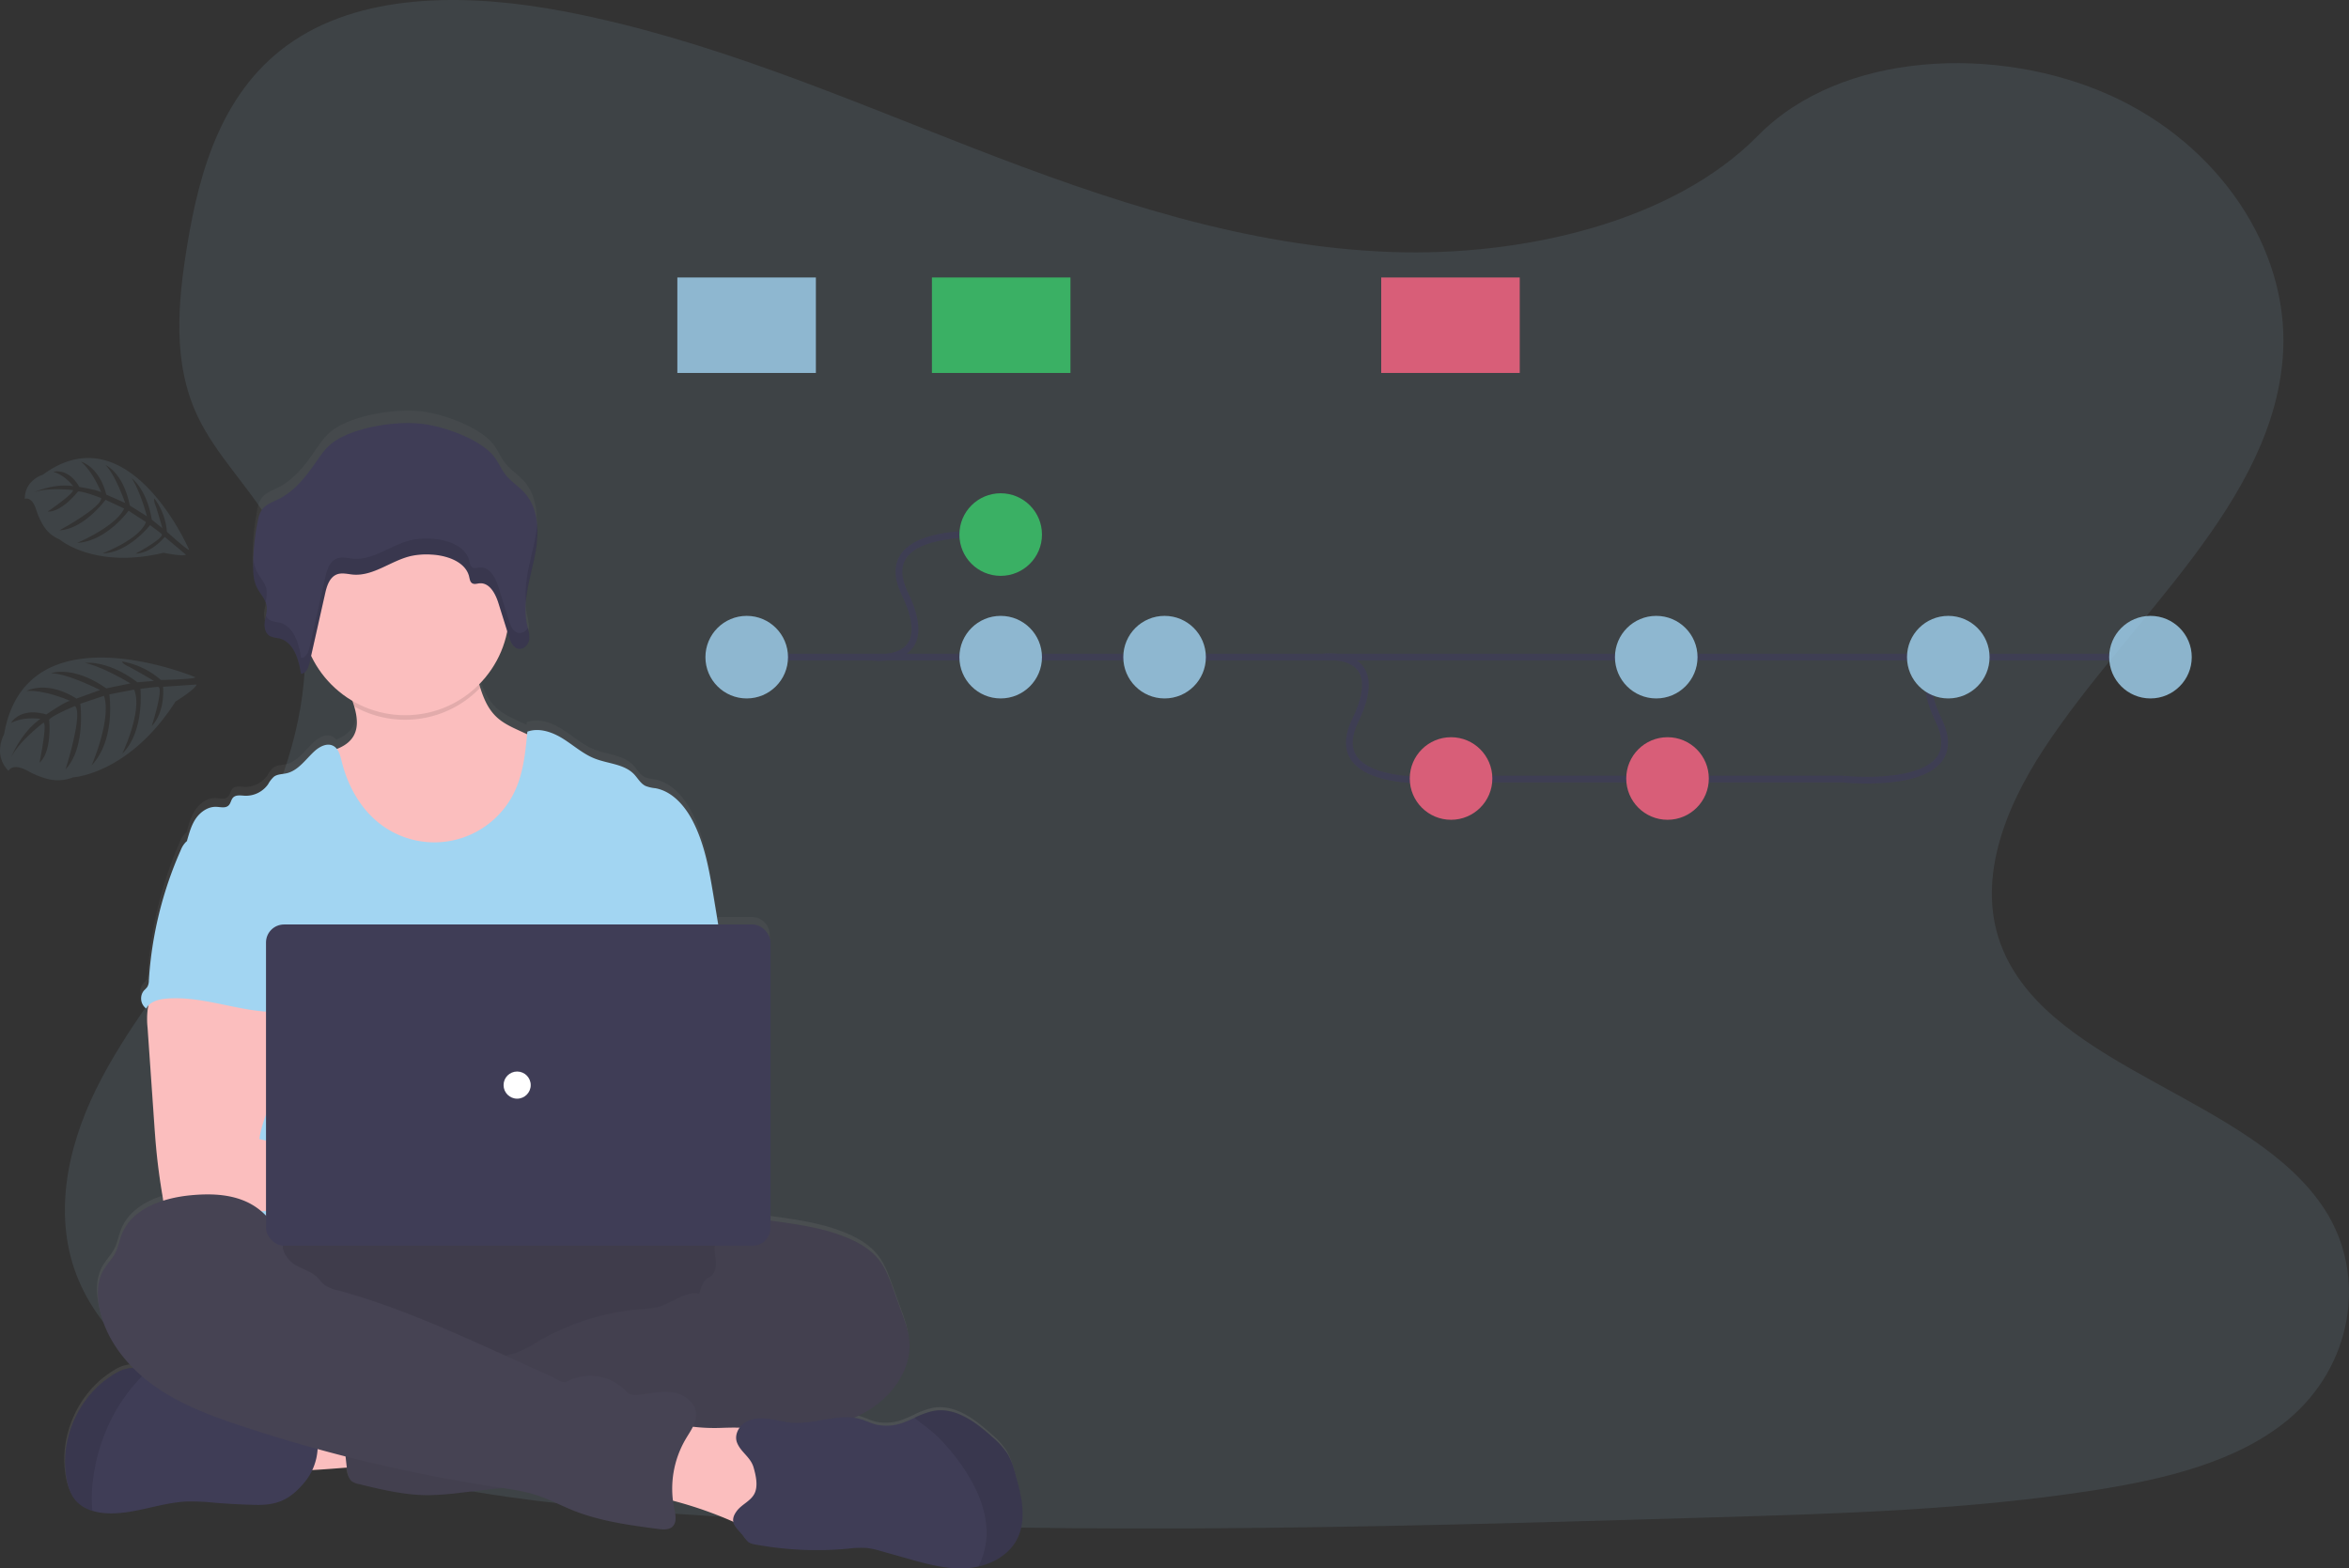 <svg id="b543c902-2711-464d-9f40-b15eb324e31e" data-name="Layer 1" xmlns="http://www.w3.org/2000/svg" xmlns:xlink="http://www.w3.org/1999/xlink" width="1038.23" height="693.31" viewBox="0 0 1038.23 693.31"><rect x="0" y="0" width="1038.23" height="693.31" fill="#333333" stroke="none"/><defs><linearGradient id="be976a09-f639-4984-bf14-ee296c482822" x1="320.96" y1="796.01" x2="320.96" y2="284.81" gradientUnits="userSpaceOnUse"><stop offset="0" stop-color="gray" stop-opacity="0.25"/><stop offset="0.54" stop-color="gray" stop-opacity="0.12"/><stop offset="1" stop-color="gray" stop-opacity="0.1"/></linearGradient></defs><title>version control</title><path d="M696.13,214.75c-64.72-2.25-126.36-23.14-185.23-46s-117.16-48.19-180.33-60.3c-40.63-7.79-87.09-8.89-119.83,12.89-31.5,21-41.68,57.15-47.16,90.72-4.11,25.27-6.54,51.85,4.75,75.5,7.83,16.42,21.74,30.22,31.36,45.95,33.46,54.72,9.81,122.2-26.46,175.63-17,25.06-36.74,49-49.87,75.66s-19.2,57.25-7.72,84.47c11.39,27,38.52,47.24,67.9,61.49,59.69,28.94,130,37.23,198.62,41.92,151.82,10.39,304.46,5.89,456.68,1.39,56.34-1.67,112.92-3.36,168.34-12.07,30.78-4.84,62.56-12.52,84.9-31,28.36-23.53,35.39-63.38,16.39-92.88-31.88-49.49-120-61.79-142.31-114.9-12.27-29.23.33-61.8,18.15-88.91,38.24-58.17,102.33-109.19,105.71-175.68,2.32-45.66-28.49-91.39-76.13-113-49.94-22.65-119.18-19.8-156,17.69C819.93,201.88,753.27,216.73,696.13,214.75Z" transform="translate(-80.89 -103.35)" fill="#a2d5f2" opacity="0.1"/><path d="M529.62,754.84c-1-3.62-2-7.28-4-10.43a36.53,36.53,0,0,0-6.55-7.17c-7.25-6.58-16.15-13.26-25.76-11.6a34.39,34.39,0,0,0-8.54,3.12c-1.4.65-2.81,1.3-4.25,1.85a21.17,21.17,0,0,1-12.82,1.12c-2.2-.59-4.25-1.65-6.42-2.31a20.35,20.35,0,0,0-3.15-.68,53.64,53.64,0,0,0,6.09-3.21C475,718.93,483.6,707,482.4,694.24c-.41-4.29-1.88-8.4-3.34-12.45l-3.84-10.62c-1.66-4.6-3.38-9.29-6.41-13.11-3.37-4.26-8.17-7.15-13.13-9.3-10.65-4.63-22.29-6.26-33.78-7.84l-.8-.11V516.68a8,8,0,0,0-8-8H398q-1-6.12-2-12.22c-1.9-11.61-3.87-23.43-9.22-33.88-3.5-6.84-9.07-13.37-16.58-14.71a16.08,16.08,0,0,1-4.31-1c-2.2-1.08-3.4-3.48-5.09-5.25-4.36-4.57-11.45-4.64-17.29-7-5.16-2.05-9.38-5.91-14.08-8.88s-10.54-5.08-15.74-3.15c0,.38-.07.76-.11,1.13l-3.34-1.54c-3.6-1.67-7.27-3.38-10.16-6.12-3.71-3.5-5.69-8.14-7.23-13.07-.16-.51-.31-1-.47-1.55a46.43,46.43,0,0,0,12.44-23.75l.81,2.63a17.45,17.45,0,0,0,.64,1.74,6.86,6.86,0,0,0,2,2.83,3.55,3.55,0,0,0,.84.49,3.5,3.5,0,0,0,.86.22,3.2,3.2,0,0,0,1.24-.09,4.73,4.73,0,0,0,3-2.78,6,6,0,0,0,.35-1.22,6.31,6.31,0,0,0,.07-.76c0-.08,0-.16,0-.24s0-.35,0-.52,0-.18,0-.28,0-.33-.05-.5l0-.26c0-.2-.06-.4-.1-.59s0-.11,0-.16c-.05-.25-.11-.51-.16-.76,0-.06,0-.13,0-.19s-.09-.41-.14-.62-.07-.27-.1-.41l0-.06h0c-.1-.4-.19-.79-.28-1.19a34.38,34.38,0,0,1-.55-10.56,113.08,113.08,0,0,1,2.86-15.35l.21-.91c.08-.35.16-.7.23-1.06.16-.72.32-1.44.47-2.17v0l.36-1.84.27-1.64,0-.21A47.41,47.41,0,0,0,318,330h0c-.46-5.23-2.08-10.18-5.63-14.12-2.51-2.79-5.82-4.85-8.15-7.78-2.18-2.74-3.41-6.12-5.67-8.81-6.24-7.45-22.26-13.19-32.09-14.19-11.26-1.14-29.45,1.74-38.53,8.39-3.36,2.45-5.66,6-8,9.36-4.3,6.25-9.18,12.49-16.07,16-2.6,1.32-5.58,2.32-7.31,4.62a12.49,12.49,0,0,0-1.95,5.18,102.71,102.71,0,0,0-2.06,19.78h0c0,.83,0,1.66,0,2.5a18.23,18.23,0,0,0,1.56,7.23c.16.34.34.67.53,1l.12.21a39.78,39.78,0,0,1,3.2,5.45,7.22,7.22,0,0,1,.49,1.66,12.24,12.24,0,0,1-.28,4.38h0c0,.22-.09.44-.13.66l-.09.43c0,.15,0,.3-.08.44-.08.43-.15.86-.21,1.28h0a9,9,0,0,0,.22,3.46,4.55,4.55,0,0,0,2.22,3,6.5,6.5,0,0,0,1.8.56c.63.11,1.27.18,1.89.32a9.33,9.33,0,0,1,2.29.85A9.22,9.22,0,0,1,208,383.1a11,11,0,0,1,.83.84,14,14,0,0,1,1.42,1.94q.32.53.6,1.08a24.67,24.67,0,0,1,1.71,4.52c.26.93.48,1.87.67,2.81.09.42.17.84.24,1.25s.14.83.2,1.24h0a2.91,2.91,0,0,0,.8-.16c1.47-.53,2.29-2.24,2.75-3.9.08-.28.15-.55.21-.82.23-1,.47-2.1.7-3.15a46.37,46.37,0,0,0,18.25,20.1c.28.83.55,1.65.79,2.49,1.31,4.53,1.94,9.27-.33,13.23-1.62,2.81-4.34,4.54-7.38,5.74a4.88,4.88,0,0,0-1.65-1.4c-2.63-1.32-5.79.28-8,2.25-4,3.62-7.26,8.81-12.52,10-1.9.44-4,.35-5.58,1.51a13,13,0,0,0-2.59,3.4,11.92,11.92,0,0,1-10.23,5.1c-1.83-.09-4-.51-5.25.83-.93,1-1,2.58-2,3.53-1.34,1.32-3.54.68-5.41.6-3.56-.15-6.87,2.15-8.9,5.1s-3,6.48-4,10l0,.06a7.15,7.15,0,0,0-.73.61,10.55,10.55,0,0,0-2.21,3.58,170.87,170.87,0,0,0-14.1,58.18,6,6,0,0,1-.64,2.82,13.87,13.87,0,0,1-1.47,1.6,5.61,5.61,0,0,0,.93,8,6.3,6.3,0,0,1,1.07-1.42c-.11.46-.21.91-.28,1.32a35.49,35.49,0,0,0-.11,8.8q1.42,20.84,2.87,41.65c.27,3.93.54,7.85.9,11.77q1.05,11.38,3,22.67c.06.34.13.69.22,1-8.15,2.59-15.4,7.27-18.45,15.08-1.06,2.7-1.54,5.64-2.84,8.23-1.43,2.84-3.78,5.11-5.34,7.89-2.69,4.78-2.81,10.64-1.83,16,1.89,10.45,7.54,19.79,15,27.39-.33,0-.67,0-1,0a15.64,15.64,0,0,0-6.83,2.45c-15.78,9.22-24.8,29-21.51,47.06.65,3.53,1.78,7.11,4.14,9.8a15.51,15.51,0,0,0,7.28,4.46,25.29,25.29,0,0,0,5.37,1c12.3,1,24.21-4.7,36.54-5.18a98,98,0,0,1,12.23.57q8.91.74,17.85.94c9.69.23,15.14-2.35,21.32-9.59a26.1,26.1,0,0,0,3.77-5.94c5.26-.3,11.07-.76,15.27-1.1l.06.58c.23,2,.58,4.3,2.18,5.56a7.61,7.61,0,0,0,3,1.23c10.1,2.48,20.32,5,30.72,5a129.71,129.71,0,0,0,14.59-1.12l18.27-2.11a91,91,0,0,1,15.7,3.42c5.28,1.79,10.21,4.45,15.37,6.56,12,4.86,24.9,6.6,37.68,8.3,2.18.29,4.68.49,6.29-1,2.08-2,1.39-5.34.8-8.14-.24-1.15-.42-2.3-.56-3.46a175.25,175.25,0,0,1,25.24,8.76l1.43.63c.42,2.18,2.43,3.92,4.36,6.27a16,16,0,0,0,2.21,2.74,7.37,7.37,0,0,0,3.17,1.14,147.82,147.82,0,0,0,40.93,1.85,41.86,41.86,0,0,1,8.44-.29,36.58,36.58,0,0,1,6.1,1.37l11.57,3.32c8.53,2.44,17.26,4.91,26.11,4.36a33.4,33.4,0,0,0,5.33-.77c7-1.62,13.52-5.53,16.88-11.82C534.37,774.76,532.18,764.24,529.62,754.84Z" transform="translate(-80.89 -103.35)" fill="url(#be976a09-f639-4984-bf14-ee296c482822)"/><path d="M205.91,752.89c-2.11-4.8-4.11-10.32-2-15.12a12.85,12.85,0,0,1,6.65-6.25,32,32,0,0,1,9-2.22,125.61,125.61,0,0,1,29.26-.4c.71,5.62-.79,11.32-2.08,16.75-1.17,5-1.84,5.74-7,6C236.4,751.83,206.7,754.66,205.91,752.89Z" transform="translate(-80.89 -103.35)" fill="#fbbebe"/><ellipse cx="214.07" cy="577.16" rx="143" ry="40" fill="#464353"/><ellipse cx="214.07" cy="577.16" rx="143" ry="40" opacity="0.1"/><path d="M320.6,469.35a44.49,44.49,0,0,1-22.94,20.84,57.58,57.58,0,0,1-18.21,3.46c-6.79.31-13.72-.13-20.1-2.45-8.56-3.1-15.67-9.44-21-16.83s-9-15.83-12.19-24.34c-1.68-4.43-3.28-9.15-2.49-13.83,5.15-1.17,10.79-2.89,13.45-7.46,2.27-3.92,1.64-8.62.33-13.1-.37-1.27-.8-2.53-1.23-3.74-1-2.9-4.45-8.41-2-10.89,1.53-1.57,7.94-2.37,10.15-3.39,6.81-3.14,13.09-7.68,20.57-9.17,6.47-1.29,13.15-.08,19.61,1.26a6.45,6.45,0,0,1,2.42.87,5.82,5.82,0,0,1,1.8,2.7c1.84,4.48,2.92,9.43,4.4,14.1,1.54,4.89,3.52,9.48,7.23,12.95,2.89,2.71,6.57,4.41,10.17,6.06l8.86,4.06a11.65,11.65,0,0,1,4.19,2.71,10.61,10.61,0,0,1,2,5.44A50.82,50.82,0,0,1,320.6,469.35Z" transform="translate(-80.89 -103.35)" fill="#fbbebe"/><path d="M293.13,407.38a46,46,0,0,1-55.67,8.26c-.37-1.27-.8-2.53-1.23-3.74-1-2.9-4.45-8.41-2-10.89,1.53-1.57,7.94-2.37,10.15-3.39,6.81-3.14,13.09-7.68,20.57-9.17,6.47-1.29,13.15-.08,19.61,1.26a6.45,6.45,0,0,1,2.42.87,5.82,5.82,0,0,1,1.8,2.7C290.57,397.76,291.65,402.71,293.13,407.38Z" transform="translate(-80.89 -103.35)" opacity="0.1"/><circle cx="179.07" cy="270.16" r="46" fill="#fbbebe"/><path d="M400.11,522.8l-3.78-22.9c-1.91-11.49-3.88-23.2-9.22-33.55-3.51-6.78-9.08-13.24-16.59-14.58a16.05,16.05,0,0,1-4.32-1c-2.2-1.06-3.4-3.44-5.09-5.2-4.36-4.52-11.46-4.59-17.3-6.89-5.16-2-9.38-5.85-14.08-8.79s-10.55-5-15.75-3.12c-.84,8.95-1.73,18.1-5.53,26.25a39.28,39.28,0,0,1-59.26,14.76c-8.91-6.71-14.62-17.06-17.28-27.89-.65-2.64-1.39-5.67-3.82-6.88-2.63-1.32-5.79.28-8,2.22-4,3.59-7.27,8.73-12.53,9.94-1.9.44-4,.35-5.58,1.5a12.7,12.7,0,0,0-2.6,3.37,12,12,0,0,1-10.23,5.06c-1.83-.09-4-.51-5.25.82-.93,1-1,2.56-2,3.49-1.35,1.31-3.54.67-5.42.6-3.56-.15-6.87,2.13-8.91,5s-3,6.42-4,9.86c10.93,24.34,20.93,48.71,31.86,73.05a6.23,6.23,0,0,1,.79,3,7.31,7.31,0,0,1-1.36,3c-5.36,8.61-5.19,19.44-4.6,29.56s1.31,20.81-3.21,29.88c-1.23,2.49-2.83,4.77-4,7.26-2.74,5.64-3.73,23.68-2.13,29.74H407c-4.31-11.85-2.67-35.63-1.77-48.21.63-8.8-1-17.59-1.7-26.39C402,557.79,403.08,540.74,400.11,522.8Z" transform="translate(-80.89 -103.35)" fill="#a2d5f2"/><path d="M146.25,549a35.4,35.4,0,0,0-.12,8.73L149,599c.27,3.89.54,7.77.9,11.65.69,7.53,1.72,15,3,22.46A4,4,0,0,0,157,637c12.65,2.68,25.72,2.57,38.63,1.84,19.7-1.1,39.37-3.61,59.1-3.18,5.08.11,11,0,14.08-4s1.29-10.47-2.73-13.7-9.48-4-14.64-4c-6.83-.07-13.66.9-20.47.5-6.25-.37-12.36-1.88-18.42-3.39l-17-4.23c.65-5.15,2.61-10,4.47-14.89,3.34-8.67,6.46-17.63,6.52-26.92s-3.44-19.06-11.05-24.38c-6.26-4.37-14.32-5.18-21.95-5-5.55.16-15.14-1.17-20.21,1C149.32,538.41,147,545.07,146.25,549Z" transform="translate(-80.89 -103.35)" fill="#fbbebe"/><path d="M411.68,643.36c3.33-1.27,7-.81,10.57-.33,11.49,1.57,23.15,3.18,33.8,7.77,5,2.14,9.76,5,13.14,9.21,3,3.79,4.75,8.43,6.41,13l3.84,10.52c1.46,4,2.94,8.08,3.35,12.33,1.2,12.59-7.41,24.46-18.24,31s-23.58,8.87-36,11.31-24.89,5.14-37.26,8a150,150,0,0,1-17.53,3.45c-13.24,1.5-27.08-.71-39.66,3.67-5,1.75-9.91,4.35-15.1,5.56a93.93,93.93,0,0,1-10.44,1.59l-23.81,2.72a129.89,129.89,0,0,1-14.6,1.12c-10.4,0-20.63-2.46-30.73-4.92a7.77,7.77,0,0,1-3-1.21c-1.6-1.26-1.95-3.49-2.18-5.51q-1.53-13.41-2.68-26.85c-.24-2.91-.42-6.06,1.17-8.51,2-3,5.9-3.94,9.46-4.52a246.88,246.88,0,0,1,45.68-3.17c5.81-5.81,15.39-5.84,23-9a68.39,68.39,0,0,0,8.11-4.41,106,106,0,0,1,44.53-14.07,41.45,41.45,0,0,0,9.11-1.3c5.89-1.83,11.26-6.81,17.31-5.59.75-2.07,1.27-4.84,3-6.26.86-.73,1.92-1.22,2.71-2,1.67-1.69,1.82-4.35,1.57-6.71s-.81-4.78-.2-7.08a9.79,9.79,0,0,1,1.11-2.47C401.12,645.52,405.65,642.86,411.68,643.36Z" transform="translate(-80.89 -103.35)" fill="#464353"/><path d="M411.68,643.36c3.33-1.27,7-.81,10.57-.33,11.49,1.57,23.15,3.18,33.8,7.77,5,2.14,9.76,5,13.14,9.21,3,3.79,4.75,8.43,6.41,13l3.84,10.52c1.46,4,2.94,8.08,3.35,12.33,1.2,12.59-7.41,24.46-18.24,31s-23.58,8.87-36,11.31-24.89,5.14-37.26,8a150,150,0,0,1-17.53,3.45c-13.24,1.5-27.08-.71-39.66,3.67-5,1.75-9.91,4.35-15.1,5.56a93.93,93.93,0,0,1-10.44,1.59l-23.81,2.72a129.89,129.89,0,0,1-14.6,1.12c-10.4,0-20.63-2.46-30.73-4.92a7.77,7.77,0,0,1-3-1.21c-1.6-1.26-1.95-3.49-2.18-5.51q-1.53-13.41-2.68-26.85c-.24-2.91-.42-6.06,1.17-8.51,2-3,5.9-3.94,9.46-4.52a246.88,246.88,0,0,1,45.68-3.17c5.81-5.81,15.39-5.84,23-9a68.39,68.39,0,0,0,8.11-4.41,106,106,0,0,1,44.53-14.07,41.45,41.45,0,0,0,9.11-1.3c5.89-1.83,11.26-6.81,17.31-5.59.75-2.07,1.27-4.84,3-6.26.86-.73,1.92-1.22,2.71-2,1.67-1.69,1.82-4.35,1.57-6.71s-.81-4.78-.2-7.08a9.79,9.79,0,0,1,1.11-2.47C401.12,645.52,405.65,642.86,411.68,643.36Z" transform="translate(-80.89 -103.35)" opacity="0.05"/><path d="M215.11,759.07c-6.19,7.17-11.64,9.73-21.33,9.5q-8.94-.21-17.86-.93a100.2,100.2,0,0,0-12.24-.57c-12.34.48-24.25,6.13-36.56,5.14a25.92,25.92,0,0,1-5.37-1,15.63,15.63,0,0,1-7.29-4.42c-2.36-2.67-3.49-6.21-4.14-9.71-3.29-17.94,5.73-37.48,21.52-46.61a15.78,15.78,0,0,1,6.84-2.43,16.21,16.21,0,0,1,6.92,1.52l.15.06a52.33,52.33,0,0,1,17.14,11.44,9.66,9.66,0,0,0,2.62,2.11,9,9,0,0,0,3.09.58l13.14.83a31.14,31.14,0,0,1,6.6.91,52.46,52.46,0,0,1,6.94,3c7.07,3.16,14.91,4,22.55,5.22a3.37,3.37,0,0,1,2,.8,3.13,3.13,0,0,1,.62,1.3A25.51,25.51,0,0,1,215.11,759.07Z" transform="translate(-80.89 -103.35)" fill="#3f3d56"/><path d="M145.75,709.63a78.9,78.9,0,0,0-13.15,16.44,82.28,82.28,0,0,0-10.74,32.54,60.4,60.4,0,0,0-.11,12.61,15.63,15.63,0,0,1-7.29-4.42c-2.36-2.67-3.49-6.21-4.14-9.71-3.29-17.94,5.73-37.48,21.52-46.61a15.78,15.78,0,0,1,6.84-2.43,16.21,16.21,0,0,1,6.92,1.52Z" transform="translate(-80.89 -103.35)" opacity="0.1"/><path d="M400.24,734.51c7.35-.2,15.6-.57,21,4.38,5.15,4.68,5.83,12.4,6.17,19.35l.39,8.07c.12,2.46.22,5-.77,7.28-1.76,4-6.59,5.93-11,5.7s-8.46-2.16-12.49-3.9a175.7,175.7,0,0,0-34-10.71q.57-8.37,1.9-16.66c.61-3.83.71-10.24,3.27-13.42,2.71-3.36,6.24-1.54,9.92-.92A79.63,79.63,0,0,0,400.24,734.51Z" transform="translate(-80.89 -103.35)" fill="#fbbebe"/><path d="M206,653.42c0,1-1.57,0-1.71-1.07-1.1-8.09-7.52-14.76-15-18s-16-3.41-24.1-2.64c-12.25,1.16-26,5.85-30.48,17.3-1.06,2.68-1.54,5.58-2.84,8.15-1.44,2.82-3.79,5.07-5.35,7.81-2.69,4.74-2.8,10.55-1.83,15.91,2.61,14.3,12.39,26.53,24.24,35s25.7,13.53,39.51,18.09a685.19,685.19,0,0,0,112,26.75c6.16.93,12.38,1.79,18.28,3.77,5.28,1.77,10.22,4.42,15.38,6.5,12,4.82,24.91,6.54,37.7,8.23,2.18.28,4.68.48,6.29-1,2.08-1.93,1.39-5.29.8-8.06A43.35,43.35,0,0,1,384,739.4c2.14-3.6,4.92-7.29,4.52-11.46-.48-4.86-5.32-8.3-10.14-9.08s-9.72.37-14.56,1c-1.67.22-3.49.36-4.95-.49a9.89,9.89,0,0,1-1.94-1.72,21.93,21.93,0,0,0-25.54-3.57c-1.79,1-4.5-1.23-6.36-2.07L304,702.49c-24.16-10.93-48.44-21.91-74-28.83a15.54,15.54,0,0,1-5.7-2.37c-1.27-1-2.18-2.36-3.35-3.47-2.55-2.41-6.1-3.37-9.16-5.08S205.3,656.85,206,653.42Z" transform="translate(-80.89 -103.35)" fill="#464353"/><path d="M530.21,784.11c-3.36,6.23-9.88,10.11-16.88,11.71a33.5,33.5,0,0,1-5.34.76c-8.85.55-17.59-1.9-26.12-4.32L470.29,789a36.55,36.55,0,0,0-6.1-1.36,41.86,41.86,0,0,0-8.44.29,149.59,149.59,0,0,1-41-1.84,7.23,7.23,0,0,1-3.17-1.13,15.75,15.75,0,0,1-2.21-2.71c-3.15-3.79-6.54-6-2.81-11,2.15-2.9,6.14-4.35,7.81-7.68s.6-8.06-.39-11.5c-1.35-4.75-5.79-6.8-7.38-11.16-1.19-3.29.81-7.11,3.82-8.9s6.73-1.93,10.2-1.47,6.87,1.44,10.36,1.71c10.26.82,20.75-4.47,30.6-1.49,2.17.66,4.22,1.71,6.42,2.29a21.35,21.35,0,0,0,12.83-1.11c1.44-.54,2.85-1.19,4.25-1.83a34.23,34.23,0,0,1,8.55-3.09c9.61-1.65,18.52,5,25.77,11.49a36.44,36.44,0,0,1,6.55,7.1c2,3.12,3.06,6.75,4,10.33C532.6,765.19,534.79,775.61,530.21,784.11Z" transform="translate(-80.89 -103.35)" fill="#3f3d56"/><path d="M530.21,784.11c-3.36,6.23-9.88,10.11-16.88,11.71a32.69,32.69,0,0,0,3.55-17.16c-.6-9.51-4.78-18.47-10.11-26.37a93.4,93.4,0,0,0-11.14-13.57c-3.18-3.2-7.09-5.74-10.51-8.67a34.23,34.23,0,0,1,8.55-3.09c9.61-1.65,18.52,5,25.77,11.49a36.44,36.44,0,0,1,6.55,7.1c2,3.12,3.06,6.75,4,10.33C532.6,765.19,534.79,775.61,530.21,784.11Z" transform="translate(-80.89 -103.35)" opacity="0.1"/><path d="M163,475.61a10.35,10.35,0,0,0-2.22,3.55,167.86,167.86,0,0,0-14.1,57.62,5.76,5.76,0,0,1-.65,2.79,12.21,12.21,0,0,1-1.47,1.59,5.52,5.52,0,0,0,.94,8c1.65-3.11,5.6-4.12,9.11-4.39,16.81-1.33,33.23,6.49,50.09,5.9-1.19-4.11-2.9-8.06-3.87-12.22-4.29-18.47,6.41-38.58-.15-56.37-1.31-3.56-3.5-7.06-6.95-8.62a18.51,18.51,0,0,0-4.45-1.18c-4.26-.77-12.74-4.06-16.86-2.74-1.52.49-2.12,1.92-3.38,2.78C167.13,473.55,164.59,474,163,475.61Z" transform="translate(-80.89 -103.35)" fill="#a2d5f2"/><rect x="117.57" y="408.66" width="223" height="142" rx="7.97" fill="#3f3d56"/><circle cx="228.57" cy="479.66" r="6" fill="#fff"/><path d="M228.18,298.85c-3.36,2.43-5.66,5.92-8,9.27-4.31,6.19-9.19,12.37-16.08,15.82-2.61,1.31-5.59,2.3-7.32,4.58a12.34,12.34,0,0,0-1.95,5.13,101.65,101.65,0,0,0-2.06,19.6c0,3.28.14,6.66,1.59,9.64,1.37,2.8,3.84,5.17,4.35,8.22.39,2.38-.49,4.75-.8,7.14s.23,5.22,2.44,6.36a14.79,14.79,0,0,0,3.7.87c6.65,1.48,8.88,9.28,9.89,15.73,2.26-.13,3.28-2.72,3.75-4.83l6.93-30.81c.75-3.34,2-7.21,5.33-8.38,2.23-.77,4.67-.05,7,.15,9.15.75,16.89-6.32,25.84-8.27a33,33,0,0,1,8.71-.58c7.06.35,15.27,3.25,16.77,9.84.25,1.07.4,2.35,1.4,2.88s2.05.08,3.1,0c4.48-.45,7.12,4.59,8.41,8.71l4.7,15c.7,2.27,1.88,4.94,4.34,5.23,2.27.28,4.2-1.87,4.54-4s-.4-4.34-.89-6.48c-2.21-9.85,1.17-19.93,3.23-29.8s2.43-21.21-4.48-28.81c-2.51-2.75-5.81-4.8-8.15-7.7-2.18-2.72-3.41-6.06-5.67-8.73-6.25-7.37-22.28-13.06-32.11-14C255.46,289.41,237.26,292.26,228.18,298.85Z" transform="translate(-80.89 -103.35)" fill="#3f3d56"/><g opacity="0.1"><path d="M310.26,383.15c-2.46-.3-3.64-3-4.34-5.23q-2.35-7.51-4.7-15c-1.29-4.13-3.93-9.17-8.41-8.71-1.05.11-2.18.52-3.1,0s-1.15-1.81-1.4-2.88c-1.5-6.6-9.71-9.49-16.77-9.84a33.43,33.43,0,0,0-8.71.57c-8.95,2-16.69,9-25.84,8.27-2.36-.19-4.8-.91-7-.14-3.37,1.16-4.58,5-5.33,8.38l-6.93,30.8c-.47,2.12-1.49,4.71-3.75,4.83-1-6.44-3.24-14.24-9.89-15.72a15.72,15.72,0,0,1-3.7-.87,4.34,4.34,0,0,1-1.93-2.15c-.18.93-.39,1.86-.51,2.79-.3,2.38.23,5.22,2.44,6.36a14.79,14.79,0,0,0,3.7.87c6.65,1.48,8.88,9.28,9.89,15.73,2.26-.13,3.28-2.72,3.75-4.83l6.93-30.81c.75-3.34,2-7.21,5.33-8.38,2.23-.77,4.67-.05,7,.15,9.15.75,16.89-6.32,25.84-8.27a33,33,0,0,1,8.71-.58c7.06.35,15.27,3.25,16.77,9.84.25,1.07.4,2.35,1.4,2.88s2.05.08,3.1,0c4.48-.45,7.12,4.59,8.41,8.71q2.34,7.51,4.7,15c.7,2.27,1.88,4.94,4.34,5.23,2.27.28,4.2-1.87,4.54-4a13.58,13.58,0,0,0-.6-5.31A4.13,4.13,0,0,1,310.26,383.15Z" transform="translate(-80.89 -103.35)"/><path d="M198.72,364.11c-.51-3.05-3-5.42-4.35-8.22a16.45,16.45,0,0,1-1.48-6c0,1.12-.1,2.24-.11,3.37,0,3.28.14,6.66,1.59,9.64,1.11,2.27,2.94,4.27,3.86,6.58A15.06,15.06,0,0,0,198.72,364.11Z" transform="translate(-80.89 -103.35)"/><path d="M317.14,342.83c-1.82,8.72-4.66,17.6-3.78,26.34.57-6.45,2.45-12.94,3.78-19.34A51,51,0,0,0,318.3,335,61.14,61.14,0,0,1,317.14,342.83Z" transform="translate(-80.89 -103.35)"/></g><g opacity="0.8"><line x1="330.04" y1="290.49" x2="955.1" y2="290.49" fill="none" stroke="#3f3d56" stroke-miterlimit="10" stroke-width="3"/><path d="M466.46,393.83s29.89,4.15,14.41-27.92,42-26,42-26" transform="translate(-80.89 -103.35)" fill="none" stroke="#3f3d56" stroke-miterlimit="10" stroke-width="3"/><path d="M665.53,393.83s29.89-4.14,14.41,27.93,42,26,42,26" transform="translate(-80.89 -103.35)" fill="none" stroke="#3f3d56" stroke-miterlimit="10" stroke-width="3"/><path d="M952.16,393.83s-29.9-4.14-14.41,27.93-42,26-42,26" transform="translate(-80.89 -103.35)" fill="none" stroke="#3f3d56" stroke-miterlimit="10" stroke-width="3"/><line x1="814.86" y1="344.4" x2="649.93" y2="344.4" fill="none" stroke="#3f3d56" stroke-miterlimit="10" stroke-width="3"/><circle cx="330.04" cy="290.49" r="18.25" fill="#a2d5f2"/><circle cx="442.29" cy="236.3" r="18.25" fill="#3acc6c"/><circle cx="442.29" cy="290.49" r="18.25" fill="#a2d5f2"/><circle cx="514.73" cy="290.49" r="18.25" fill="#a2d5f2"/><circle cx="641.35" cy="344.13" r="18.25" fill="#ff6584"/><circle cx="737.03" cy="344.13" r="18.25" fill="#ff6584"/><circle cx="732.04" cy="290.49" r="18.25" fill="#a2d5f2"/><circle cx="950.48" cy="290.49" r="18.25" fill="#a2d5f2"/><circle cx="861.12" cy="290.49" r="18.25" fill="#a2d5f2"/><rect x="299.38" y="122.66" width="61.23" height="42.2" fill="#a2d5f2"/><rect x="411.9" y="122.66" width="61.23" height="42.2" fill="#3acc6c"/><rect x="610.48" y="122.66" width="61.23" height="42.2" fill="#ff6584"/></g><g opacity="0.1"><path d="M167.24,402.71S92.47,371.27,82.67,428c0,0-5.11,8.84,2,16.14,0,0,1.53-3.92,8.75.13a37.17,37.17,0,0,0,8.16,3.32,18.36,18.36,0,0,0,11.62-.62h0s24.59-1.33,45.27-33.5c0,0,8.87-5.48,9.31-7.54l-14.82,1s1.14,10.85-5,17.36c0,0,5.44-16.84,2.83-17.31-.53-.1-7.83.86-7.83.86s1.89,18.87-8,28.63c0,0,9.18-19.19,5.19-28.29l-10.94,2.11s3,19.85-7.82,31.39c0,0,8.9-20.4,5.46-30.76l-10.47,3.52s2.52,19.41-6.53,29c0,0,7.9-24.61,4.18-28,0,0-9.42,3.82-11.43,6,0,0,1.49,14-4.26,19.05,0,0,3.53-17,1.78-17.7,0,0-10.94,8.24-14.28,15.35,0,0,4.16-10.86,12.91-17,0,0-7.35-1.24-13,1.83,0,0,3.78-7.21,15.65-3.79,0,0,8.79-6.09,10.55-6,0,0-11.23-5-19.34-4.38,0,0,8.7-5,22.08,3.35l10.45-3.77s-14.5-7.43-21.76-7.4c0,0,9.66-3.74,24.47,6.66l10.7-2.18s-12-7.35-20.09-9.06c0,0,9.7-1.54,23.18,8.55l7.31-.61s-8.85-5.22-11.53-6.49-2.56-2.09-2.56-2.09A34.89,34.89,0,0,1,152,403.94S167.18,403.64,167.24,402.71Z" transform="translate(-80.89 -103.35)" fill="#a2d5f2"/></g><g opacity="0.1"><path d="M164.48,346.35S138,285.08,99.85,313.18c0,0-8.06,2.34-8,10.7,0,0,3.14-1.46,5.13,5.07a30.1,30.1,0,0,0,3,6.61,15,15,0,0,0,7.25,6.25h0s15.37,13.22,46,5.89c0,0,8.4,1.79,9.83.83l-9.36-7.87s-5.51,7.1-12.89,7.44c0,0,12.83-6.9,11.55-8.67-.26-.36-5.15-3.94-5.15-3.94s-9.62,12.28-21,12.47c0,0,16.39-6.18,19.2-13.85l-7.7-5S128,342.62,115,343.32c0,0,16.91-7.05,20.77-15.17l-8.23-3.87s-9.56,13-20.37,13.49c0,0,18.72-10.12,18.43-14.25,0,0-7.77-3.1-10.24-2.92,0,0-7.07,9.15-13.38,8.89,0,0,11.79-8.09,11.15-9.5,0,0-11.2-1.34-17.23,1,0,0,8.66-4.08,17.35-2.74,0,0-3.66-4.93-8.75-6.3,0,0,6.36-2.13,11.46,6.65,0,0,8.68,1.4,9.7,2.44,0,0-3.81-9.39-9-13.62,0,0,8,2,11.2,14.57l8.36,3.71s-4.38-12.68-8.72-16.79c0,0,7.87,3.28,10.75,17.9l7.6,4.79s-2.94-11.2-6.77-16.83c0,0,6.64,4.62,8.89,18.29l4.7,3.8s-2.29-8.14-3.16-10.42-.33-2.7-.33-2.7a28.65,28.65,0,0,1,5.49,14.68S163.91,346.86,164.48,346.35Z" transform="translate(-80.89 -103.35)" fill="#a2d5f2"/></g></svg>